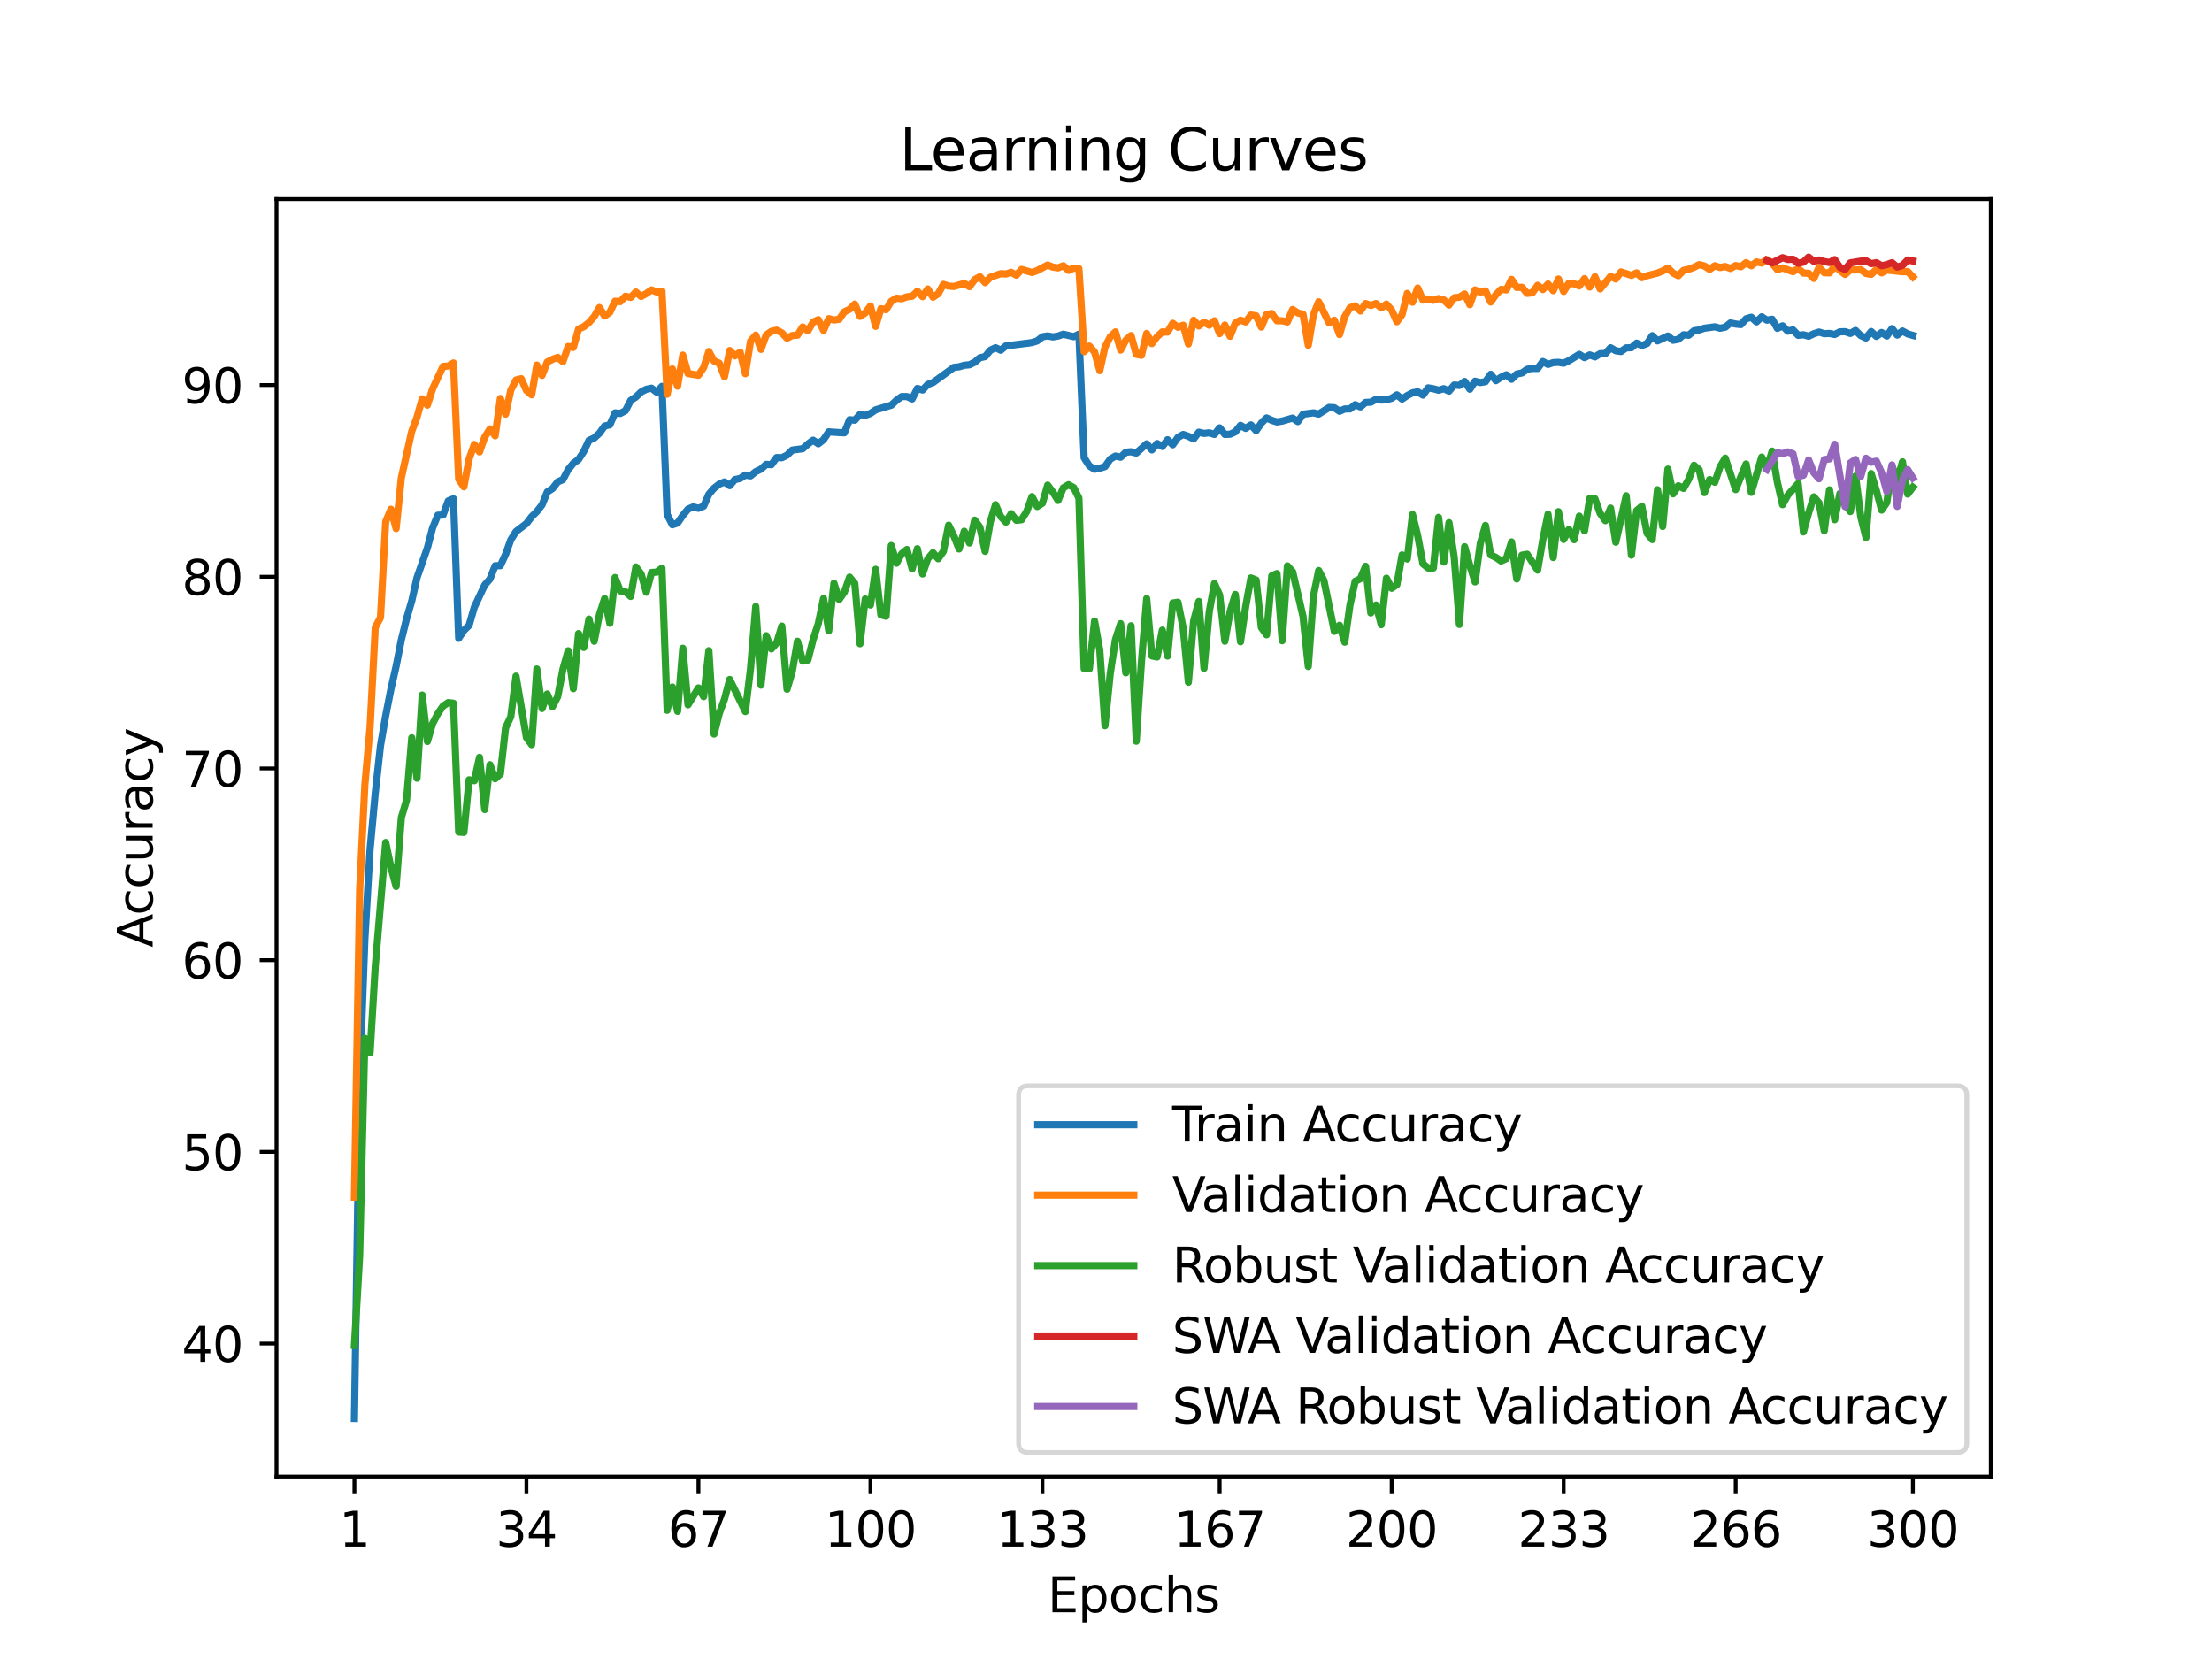 <?xml version="1.0" encoding="utf-8" standalone="no"?>
<!DOCTYPE svg PUBLIC "-//W3C//DTD SVG 1.1//EN"
  "http://www.w3.org/Graphics/SVG/1.1/DTD/svg11.dtd">
<svg xmlns:xlink="http://www.w3.org/1999/xlink" width="460.8pt" height="345.6pt" viewBox="0 0 460.8 345.6" xmlns="http://www.w3.org/2000/svg" version="1.1">
 <defs>
  <style type="text/css">*{stroke-linejoin: round; stroke-linecap: butt}</style>
 </defs>
 <g id="figure_1">
  <g id="patch_1">
   <path d="M 0 345.6 
L 460.8 345.6 
L 460.8 0 
L 0 0 
z
" style="fill: #ffffff"/>
  </g>
  <g id="axes_1">
   <g id="patch_2">
    <path d="M 57.6 307.584 
L 414.72 307.584 
L 414.72 41.472 
L 57.6 41.472 
z
" style="fill: #ffffff"/>
   </g>
   <g id="matplotlib.axis_1">
    <g id="xtick_1">
     <g id="line2d_1">
      <defs>
       <path id="m509f398b5d" d="M 0 0 
L 0 3.5 
" style="stroke: #000000; stroke-width: 0.8"/>
      </defs>
      <g>
       <use xlink:href="#m509f398b5d" x="73.833" y="307.584" style="stroke: #000000; stroke-width: 0.8"/>
      </g>
     </g>
     <g id="text_1">
      <!-- 1 -->
      <g transform="translate(70.651 322.182) scale(0.1 -0.1)">
       <defs>
        <path id="DejaVuSans-31" d="M 794 531 
L 1825 531 
L 1825 4091 
L 703 3866 
L 703 4441 
L 1819 4666 
L 2450 4666 
L 2450 531 
L 3481 531 
L 3481 0 
L 794 0 
L 794 531 
z
" transform="scale(0.016)"/>
       </defs>
       <use xlink:href="#DejaVuSans-31"/>
      </g>
     </g>
    </g>
    <g id="xtick_2">
     <g id="line2d_2">
      <g>
       <use xlink:href="#m509f398b5d" x="109.664" y="307.584" style="stroke: #000000; stroke-width: 0.8"/>
      </g>
     </g>
     <g id="text_2">
      <!-- 34 -->
      <g transform="translate(103.302 322.182) scale(0.1 -0.1)">
       <defs>
        <path id="DejaVuSans-33" d="M 2597 2516 
Q 3050 2419 3304 2112 
Q 3559 1806 3559 1356 
Q 3559 666 3084 287 
Q 2609 -91 1734 -91 
Q 1441 -91 1130 -33 
Q 819 25 488 141 
L 488 750 
Q 750 597 1062 519 
Q 1375 441 1716 441 
Q 2309 441 2620 675 
Q 2931 909 2931 1356 
Q 2931 1769 2642 2001 
Q 2353 2234 1838 2234 
L 1294 2234 
L 1294 2753 
L 1863 2753 
Q 2328 2753 2575 2939 
Q 2822 3125 2822 3475 
Q 2822 3834 2567 4026 
Q 2313 4219 1838 4219 
Q 1578 4219 1281 4162 
Q 984 4106 628 3988 
L 628 4550 
Q 988 4650 1302 4700 
Q 1616 4750 1894 4750 
Q 2613 4750 3031 4423 
Q 3450 4097 3450 3541 
Q 3450 3153 3228 2886 
Q 3006 2619 2597 2516 
z
" transform="scale(0.016)"/>
        <path id="DejaVuSans-34" d="M 2419 4116 
L 825 1625 
L 2419 1625 
L 2419 4116 
z
M 2253 4666 
L 3047 4666 
L 3047 1625 
L 3713 1625 
L 3713 1100 
L 3047 1100 
L 3047 0 
L 2419 0 
L 2419 1100 
L 313 1100 
L 313 1709 
L 2253 4666 
z
" transform="scale(0.016)"/>
       </defs>
       <use xlink:href="#DejaVuSans-33"/>
       <use xlink:href="#DejaVuSans-34" x="63.623"/>
      </g>
     </g>
    </g>
    <g id="xtick_3">
     <g id="line2d_3">
      <g>
       <use xlink:href="#m509f398b5d" x="145.496" y="307.584" style="stroke: #000000; stroke-width: 0.8"/>
      </g>
     </g>
     <g id="text_3">
      <!-- 67 -->
      <g transform="translate(139.133 322.182) scale(0.1 -0.1)">
       <defs>
        <path id="DejaVuSans-36" d="M 2113 2584 
Q 1688 2584 1439 2293 
Q 1191 2003 1191 1497 
Q 1191 994 1439 701 
Q 1688 409 2113 409 
Q 2538 409 2786 701 
Q 3034 994 3034 1497 
Q 3034 2003 2786 2293 
Q 2538 2584 2113 2584 
z
M 3366 4563 
L 3366 3988 
Q 3128 4100 2886 4159 
Q 2644 4219 2406 4219 
Q 1781 4219 1451 3797 
Q 1122 3375 1075 2522 
Q 1259 2794 1537 2939 
Q 1816 3084 2150 3084 
Q 2853 3084 3261 2657 
Q 3669 2231 3669 1497 
Q 3669 778 3244 343 
Q 2819 -91 2113 -91 
Q 1303 -91 875 529 
Q 447 1150 447 2328 
Q 447 3434 972 4092 
Q 1497 4750 2381 4750 
Q 2619 4750 2861 4703 
Q 3103 4656 3366 4563 
z
" transform="scale(0.016)"/>
        <path id="DejaVuSans-37" d="M 525 4666 
L 3525 4666 
L 3525 4397 
L 1831 0 
L 1172 0 
L 2766 4134 
L 525 4134 
L 525 4666 
z
" transform="scale(0.016)"/>
       </defs>
       <use xlink:href="#DejaVuSans-36"/>
       <use xlink:href="#DejaVuSans-37" x="63.623"/>
      </g>
     </g>
    </g>
    <g id="xtick_4">
     <g id="line2d_4">
      <g>
       <use xlink:href="#m509f398b5d" x="181.327" y="307.584" style="stroke: #000000; stroke-width: 0.8"/>
      </g>
     </g>
     <g id="text_4">
      <!-- 100 -->
      <g transform="translate(171.783 322.182) scale(0.1 -0.1)">
       <defs>
        <path id="DejaVuSans-30" d="M 2034 4250 
Q 1547 4250 1301 3770 
Q 1056 3291 1056 2328 
Q 1056 1369 1301 889 
Q 1547 409 2034 409 
Q 2525 409 2770 889 
Q 3016 1369 3016 2328 
Q 3016 3291 2770 3770 
Q 2525 4250 2034 4250 
z
M 2034 4750 
Q 2819 4750 3233 4129 
Q 3647 3509 3647 2328 
Q 3647 1150 3233 529 
Q 2819 -91 2034 -91 
Q 1250 -91 836 529 
Q 422 1150 422 2328 
Q 422 3509 836 4129 
Q 1250 4750 2034 4750 
z
" transform="scale(0.016)"/>
       </defs>
       <use xlink:href="#DejaVuSans-31"/>
       <use xlink:href="#DejaVuSans-30" x="63.623"/>
       <use xlink:href="#DejaVuSans-30" x="127.246"/>
      </g>
     </g>
    </g>
    <g id="xtick_5">
     <g id="line2d_5">
      <g>
       <use xlink:href="#m509f398b5d" x="217.158" y="307.584" style="stroke: #000000; stroke-width: 0.8"/>
      </g>
     </g>
     <g id="text_5">
      <!-- 133 -->
      <g transform="translate(207.615 322.182) scale(0.1 -0.1)">
       <use xlink:href="#DejaVuSans-31"/>
       <use xlink:href="#DejaVuSans-33" x="63.623"/>
       <use xlink:href="#DejaVuSans-33" x="127.246"/>
      </g>
     </g>
    </g>
    <g id="xtick_6">
     <g id="line2d_6">
      <g>
       <use xlink:href="#m509f398b5d" x="254.076" y="307.584" style="stroke: #000000; stroke-width: 0.8"/>
      </g>
     </g>
     <g id="text_6">
      <!-- 167 -->
      <g transform="translate(244.532 322.182) scale(0.1 -0.1)">
       <use xlink:href="#DejaVuSans-31"/>
       <use xlink:href="#DejaVuSans-36" x="63.623"/>
       <use xlink:href="#DejaVuSans-37" x="127.246"/>
      </g>
     </g>
    </g>
    <g id="xtick_7">
     <g id="line2d_7">
      <g>
       <use xlink:href="#m509f398b5d" x="289.907" y="307.584" style="stroke: #000000; stroke-width: 0.8"/>
      </g>
     </g>
     <g id="text_7">
      <!-- 200 -->
      <g transform="translate(280.363 322.182) scale(0.1 -0.1)">
       <defs>
        <path id="DejaVuSans-32" d="M 1228 531 
L 3431 531 
L 3431 0 
L 469 0 
L 469 531 
Q 828 903 1448 1529 
Q 2069 2156 2228 2338 
Q 2531 2678 2651 2914 
Q 2772 3150 2772 3378 
Q 2772 3750 2511 3984 
Q 2250 4219 1831 4219 
Q 1534 4219 1204 4116 
Q 875 4013 500 3803 
L 500 4441 
Q 881 4594 1212 4672 
Q 1544 4750 1819 4750 
Q 2544 4750 2975 4387 
Q 3406 4025 3406 3419 
Q 3406 3131 3298 2873 
Q 3191 2616 2906 2266 
Q 2828 2175 2409 1742 
Q 1991 1309 1228 531 
z
" transform="scale(0.016)"/>
       </defs>
       <use xlink:href="#DejaVuSans-32"/>
       <use xlink:href="#DejaVuSans-30" x="63.623"/>
       <use xlink:href="#DejaVuSans-30" x="127.246"/>
      </g>
     </g>
    </g>
    <g id="xtick_8">
     <g id="line2d_8">
      <g>
       <use xlink:href="#m509f398b5d" x="325.739" y="307.584" style="stroke: #000000; stroke-width: 0.8"/>
      </g>
     </g>
     <g id="text_8">
      <!-- 233 -->
      <g transform="translate(316.195 322.182) scale(0.1 -0.1)">
       <use xlink:href="#DejaVuSans-32"/>
       <use xlink:href="#DejaVuSans-33" x="63.623"/>
       <use xlink:href="#DejaVuSans-33" x="127.246"/>
      </g>
     </g>
    </g>
    <g id="xtick_9">
     <g id="line2d_9">
      <g>
       <use xlink:href="#m509f398b5d" x="361.57" y="307.584" style="stroke: #000000; stroke-width: 0.8"/>
      </g>
     </g>
     <g id="text_9">
      <!-- 266 -->
      <g transform="translate(352.026 322.182) scale(0.1 -0.1)">
       <use xlink:href="#DejaVuSans-32"/>
       <use xlink:href="#DejaVuSans-36" x="63.623"/>
       <use xlink:href="#DejaVuSans-36" x="127.246"/>
      </g>
     </g>
    </g>
    <g id="xtick_10">
     <g id="line2d_10">
      <g>
       <use xlink:href="#m509f398b5d" x="398.487" y="307.584" style="stroke: #000000; stroke-width: 0.8"/>
      </g>
     </g>
     <g id="text_10">
      <!-- 300 -->
      <g transform="translate(388.944 322.182) scale(0.1 -0.1)">
       <use xlink:href="#DejaVuSans-33"/>
       <use xlink:href="#DejaVuSans-30" x="63.623"/>
       <use xlink:href="#DejaVuSans-30" x="127.246"/>
      </g>
     </g>
    </g>
    <g id="text_11">
     <!-- Epochs -->
     <g transform="translate(218.244 335.861) scale(0.1 -0.1)">
      <defs>
       <path id="DejaVuSans-45" d="M 628 4666 
L 3578 4666 
L 3578 4134 
L 1259 4134 
L 1259 2753 
L 3481 2753 
L 3481 2222 
L 1259 2222 
L 1259 531 
L 3634 531 
L 3634 0 
L 628 0 
L 628 4666 
z
" transform="scale(0.016)"/>
       <path id="DejaVuSans-70" d="M 1159 525 
L 1159 -1331 
L 581 -1331 
L 581 3500 
L 1159 3500 
L 1159 2969 
Q 1341 3281 1617 3432 
Q 1894 3584 2278 3584 
Q 2916 3584 3314 3078 
Q 3713 2572 3713 1747 
Q 3713 922 3314 415 
Q 2916 -91 2278 -91 
Q 1894 -91 1617 61 
Q 1341 213 1159 525 
z
M 3116 1747 
Q 3116 2381 2855 2742 
Q 2594 3103 2138 3103 
Q 1681 3103 1420 2742 
Q 1159 2381 1159 1747 
Q 1159 1113 1420 752 
Q 1681 391 2138 391 
Q 2594 391 2855 752 
Q 3116 1113 3116 1747 
z
" transform="scale(0.016)"/>
       <path id="DejaVuSans-6f" d="M 1959 3097 
Q 1497 3097 1228 2736 
Q 959 2375 959 1747 
Q 959 1119 1226 758 
Q 1494 397 1959 397 
Q 2419 397 2687 759 
Q 2956 1122 2956 1747 
Q 2956 2369 2687 2733 
Q 2419 3097 1959 3097 
z
M 1959 3584 
Q 2709 3584 3137 3096 
Q 3566 2609 3566 1747 
Q 3566 888 3137 398 
Q 2709 -91 1959 -91 
Q 1206 -91 779 398 
Q 353 888 353 1747 
Q 353 2609 779 3096 
Q 1206 3584 1959 3584 
z
" transform="scale(0.016)"/>
       <path id="DejaVuSans-63" d="M 3122 3366 
L 3122 2828 
Q 2878 2963 2633 3030 
Q 2388 3097 2138 3097 
Q 1578 3097 1268 2742 
Q 959 2388 959 1747 
Q 959 1106 1268 751 
Q 1578 397 2138 397 
Q 2388 397 2633 464 
Q 2878 531 3122 666 
L 3122 134 
Q 2881 22 2623 -34 
Q 2366 -91 2075 -91 
Q 1284 -91 818 406 
Q 353 903 353 1747 
Q 353 2603 823 3093 
Q 1294 3584 2113 3584 
Q 2378 3584 2631 3529 
Q 2884 3475 3122 3366 
z
" transform="scale(0.016)"/>
       <path id="DejaVuSans-68" d="M 3513 2113 
L 3513 0 
L 2938 0 
L 2938 2094 
Q 2938 2591 2744 2837 
Q 2550 3084 2163 3084 
Q 1697 3084 1428 2787 
Q 1159 2491 1159 1978 
L 1159 0 
L 581 0 
L 581 4863 
L 1159 4863 
L 1159 2956 
Q 1366 3272 1645 3428 
Q 1925 3584 2291 3584 
Q 2894 3584 3203 3211 
Q 3513 2838 3513 2113 
z
" transform="scale(0.016)"/>
       <path id="DejaVuSans-73" d="M 2834 3397 
L 2834 2853 
Q 2591 2978 2328 3040 
Q 2066 3103 1784 3103 
Q 1356 3103 1142 2972 
Q 928 2841 928 2578 
Q 928 2378 1081 2264 
Q 1234 2150 1697 2047 
L 1894 2003 
Q 2506 1872 2764 1633 
Q 3022 1394 3022 966 
Q 3022 478 2636 193 
Q 2250 -91 1575 -91 
Q 1294 -91 989 -36 
Q 684 19 347 128 
L 347 722 
Q 666 556 975 473 
Q 1284 391 1588 391 
Q 1994 391 2212 530 
Q 2431 669 2431 922 
Q 2431 1156 2273 1281 
Q 2116 1406 1581 1522 
L 1381 1569 
Q 847 1681 609 1914 
Q 372 2147 372 2553 
Q 372 3047 722 3315 
Q 1072 3584 1716 3584 
Q 2034 3584 2315 3537 
Q 2597 3491 2834 3397 
z
" transform="scale(0.016)"/>
      </defs>
      <use xlink:href="#DejaVuSans-45"/>
      <use xlink:href="#DejaVuSans-70" x="63.184"/>
      <use xlink:href="#DejaVuSans-6f" x="126.66"/>
      <use xlink:href="#DejaVuSans-63" x="187.842"/>
      <use xlink:href="#DejaVuSans-68" x="242.822"/>
      <use xlink:href="#DejaVuSans-73" x="306.201"/>
     </g>
    </g>
   </g>
   <g id="matplotlib.axis_2">
    <g id="ytick_1">
     <g id="line2d_11">
      <defs>
       <path id="m0b541e086c" d="M 0 0 
L -3.5 0 
" style="stroke: #000000; stroke-width: 0.8"/>
      </defs>
      <g>
       <use xlink:href="#m0b541e086c" x="57.6" y="279.889" style="stroke: #000000; stroke-width: 0.8"/>
      </g>
     </g>
     <g id="text_12">
      <!-- 40 -->
      <g transform="translate(37.875 283.689) scale(0.1 -0.1)">
       <use xlink:href="#DejaVuSans-34"/>
       <use xlink:href="#DejaVuSans-30" x="63.623"/>
      </g>
     </g>
    </g>
    <g id="ytick_2">
     <g id="line2d_12">
      <g>
       <use xlink:href="#m0b541e086c" x="57.6" y="239.953" style="stroke: #000000; stroke-width: 0.8"/>
      </g>
     </g>
     <g id="text_13">
      <!-- 50 -->
      <g transform="translate(37.875 243.752) scale(0.1 -0.1)">
       <defs>
        <path id="DejaVuSans-35" d="M 691 4666 
L 3169 4666 
L 3169 4134 
L 1269 4134 
L 1269 2991 
Q 1406 3038 1543 3061 
Q 1681 3084 1819 3084 
Q 2600 3084 3056 2656 
Q 3513 2228 3513 1497 
Q 3513 744 3044 326 
Q 2575 -91 1722 -91 
Q 1428 -91 1123 -41 
Q 819 9 494 109 
L 494 744 
Q 775 591 1075 516 
Q 1375 441 1709 441 
Q 2250 441 2565 725 
Q 2881 1009 2881 1497 
Q 2881 1984 2565 2268 
Q 2250 2553 1709 2553 
Q 1456 2553 1204 2497 
Q 953 2441 691 2322 
L 691 4666 
z
" transform="scale(0.016)"/>
       </defs>
       <use xlink:href="#DejaVuSans-35"/>
       <use xlink:href="#DejaVuSans-30" x="63.623"/>
      </g>
     </g>
    </g>
    <g id="ytick_3">
     <g id="line2d_13">
      <g>
       <use xlink:href="#m0b541e086c" x="57.6" y="200.016" style="stroke: #000000; stroke-width: 0.8"/>
      </g>
     </g>
     <g id="text_14">
      <!-- 60 -->
      <g transform="translate(37.875 203.815) scale(0.1 -0.1)">
       <use xlink:href="#DejaVuSans-36"/>
       <use xlink:href="#DejaVuSans-30" x="63.623"/>
      </g>
     </g>
    </g>
    <g id="ytick_4">
     <g id="line2d_14">
      <g>
       <use xlink:href="#m0b541e086c" x="57.6" y="160.079" style="stroke: #000000; stroke-width: 0.8"/>
      </g>
     </g>
     <g id="text_15">
      <!-- 70 -->
      <g transform="translate(37.875 163.878) scale(0.1 -0.1)">
       <use xlink:href="#DejaVuSans-37"/>
       <use xlink:href="#DejaVuSans-30" x="63.623"/>
      </g>
     </g>
    </g>
    <g id="ytick_5">
     <g id="line2d_15">
      <g>
       <use xlink:href="#m0b541e086c" x="57.6" y="120.143" style="stroke: #000000; stroke-width: 0.8"/>
      </g>
     </g>
     <g id="text_16">
      <!-- 80 -->
      <g transform="translate(37.875 123.942) scale(0.1 -0.1)">
       <defs>
        <path id="DejaVuSans-38" d="M 2034 2216 
Q 1584 2216 1326 1975 
Q 1069 1734 1069 1313 
Q 1069 891 1326 650 
Q 1584 409 2034 409 
Q 2484 409 2743 651 
Q 3003 894 3003 1313 
Q 3003 1734 2745 1975 
Q 2488 2216 2034 2216 
z
M 1403 2484 
Q 997 2584 770 2862 
Q 544 3141 544 3541 
Q 544 4100 942 4425 
Q 1341 4750 2034 4750 
Q 2731 4750 3128 4425 
Q 3525 4100 3525 3541 
Q 3525 3141 3298 2862 
Q 3072 2584 2669 2484 
Q 3125 2378 3379 2068 
Q 3634 1759 3634 1313 
Q 3634 634 3220 271 
Q 2806 -91 2034 -91 
Q 1263 -91 848 271 
Q 434 634 434 1313 
Q 434 1759 690 2068 
Q 947 2378 1403 2484 
z
M 1172 3481 
Q 1172 3119 1398 2916 
Q 1625 2713 2034 2713 
Q 2441 2713 2670 2916 
Q 2900 3119 2900 3481 
Q 2900 3844 2670 4047 
Q 2441 4250 2034 4250 
Q 1625 4250 1398 4047 
Q 1172 3844 1172 3481 
z
" transform="scale(0.016)"/>
       </defs>
       <use xlink:href="#DejaVuSans-38"/>
       <use xlink:href="#DejaVuSans-30" x="63.623"/>
      </g>
     </g>
    </g>
    <g id="ytick_6">
     <g id="line2d_16">
      <g>
       <use xlink:href="#m0b541e086c" x="57.6" y="80.206" style="stroke: #000000; stroke-width: 0.8"/>
      </g>
     </g>
     <g id="text_17">
      <!-- 90 -->
      <g transform="translate(37.875 84.005) scale(0.1 -0.1)">
       <defs>
        <path id="DejaVuSans-39" d="M 703 97 
L 703 672 
Q 941 559 1184 500 
Q 1428 441 1663 441 
Q 2288 441 2617 861 
Q 2947 1281 2994 2138 
Q 2813 1869 2534 1725 
Q 2256 1581 1919 1581 
Q 1219 1581 811 2004 
Q 403 2428 403 3163 
Q 403 3881 828 4315 
Q 1253 4750 1959 4750 
Q 2769 4750 3195 4129 
Q 3622 3509 3622 2328 
Q 3622 1225 3098 567 
Q 2575 -91 1691 -91 
Q 1453 -91 1209 -44 
Q 966 3 703 97 
z
M 1959 2075 
Q 2384 2075 2632 2365 
Q 2881 2656 2881 3163 
Q 2881 3666 2632 3958 
Q 2384 4250 1959 4250 
Q 1534 4250 1286 3958 
Q 1038 3666 1038 3163 
Q 1038 2656 1286 2365 
Q 1534 2075 1959 2075 
z
" transform="scale(0.016)"/>
       </defs>
       <use xlink:href="#DejaVuSans-39"/>
       <use xlink:href="#DejaVuSans-30" x="63.623"/>
      </g>
     </g>
    </g>
    <g id="text_18">
     <!-- Accuracy -->
     <g transform="translate(31.795 197.356) rotate(-90) scale(0.1 -0.1)">
      <defs>
       <path id="DejaVuSans-41" d="M 2188 4044 
L 1331 1722 
L 3047 1722 
L 2188 4044 
z
M 1831 4666 
L 2547 4666 
L 4325 0 
L 3669 0 
L 3244 1197 
L 1141 1197 
L 716 0 
L 50 0 
L 1831 4666 
z
" transform="scale(0.016)"/>
       <path id="DejaVuSans-75" d="M 544 1381 
L 544 3500 
L 1119 3500 
L 1119 1403 
Q 1119 906 1312 657 
Q 1506 409 1894 409 
Q 2359 409 2629 706 
Q 2900 1003 2900 1516 
L 2900 3500 
L 3475 3500 
L 3475 0 
L 2900 0 
L 2900 538 
Q 2691 219 2414 64 
Q 2138 -91 1772 -91 
Q 1169 -91 856 284 
Q 544 659 544 1381 
z
M 1991 3584 
L 1991 3584 
z
" transform="scale(0.016)"/>
       <path id="DejaVuSans-72" d="M 2631 2963 
Q 2534 3019 2420 3045 
Q 2306 3072 2169 3072 
Q 1681 3072 1420 2755 
Q 1159 2438 1159 1844 
L 1159 0 
L 581 0 
L 581 3500 
L 1159 3500 
L 1159 2956 
Q 1341 3275 1631 3429 
Q 1922 3584 2338 3584 
Q 2397 3584 2469 3576 
Q 2541 3569 2628 3553 
L 2631 2963 
z
" transform="scale(0.016)"/>
       <path id="DejaVuSans-61" d="M 2194 1759 
Q 1497 1759 1228 1600 
Q 959 1441 959 1056 
Q 959 750 1161 570 
Q 1363 391 1709 391 
Q 2188 391 2477 730 
Q 2766 1069 2766 1631 
L 2766 1759 
L 2194 1759 
z
M 3341 1997 
L 3341 0 
L 2766 0 
L 2766 531 
Q 2569 213 2275 61 
Q 1981 -91 1556 -91 
Q 1019 -91 701 211 
Q 384 513 384 1019 
Q 384 1609 779 1909 
Q 1175 2209 1959 2209 
L 2766 2209 
L 2766 2266 
Q 2766 2663 2505 2880 
Q 2244 3097 1772 3097 
Q 1472 3097 1187 3025 
Q 903 2953 641 2809 
L 641 3341 
Q 956 3463 1253 3523 
Q 1550 3584 1831 3584 
Q 2591 3584 2966 3190 
Q 3341 2797 3341 1997 
z
" transform="scale(0.016)"/>
       <path id="DejaVuSans-79" d="M 2059 -325 
Q 1816 -950 1584 -1140 
Q 1353 -1331 966 -1331 
L 506 -1331 
L 506 -850 
L 844 -850 
Q 1081 -850 1212 -737 
Q 1344 -625 1503 -206 
L 1606 56 
L 191 3500 
L 800 3500 
L 1894 763 
L 2988 3500 
L 3597 3500 
L 2059 -325 
z
" transform="scale(0.016)"/>
      </defs>
      <use xlink:href="#DejaVuSans-41"/>
      <use xlink:href="#DejaVuSans-63" x="66.658"/>
      <use xlink:href="#DejaVuSans-63" x="121.639"/>
      <use xlink:href="#DejaVuSans-75" x="176.619"/>
      <use xlink:href="#DejaVuSans-72" x="239.998"/>
      <use xlink:href="#DejaVuSans-61" x="281.111"/>
      <use xlink:href="#DejaVuSans-63" x="342.391"/>
      <use xlink:href="#DejaVuSans-79" x="397.371"/>
     </g>
    </g>
   </g>
   <g id="line2d_17">
    <path d="M 73.833 295.488 
L 74.919 225.443 
L 76.004 195.63 
L 77.09 176.95 
L 78.176 165.153 
L 79.262 155.333 
L 80.348 149.091 
L 81.433 143.568 
L 82.519 138.782 
L 83.605 133.3 
L 84.691 128.89 
L 85.777 125.169 
L 86.862 120.343 
L 89.034 114.124 
L 90.12 109.97 
L 91.206 107.329 
L 92.291 107.289 
L 93.377 104.36 
L 94.463 103.912 
L 95.549 132.972 
L 96.635 131.323 
L 97.72 130.267 
L 98.806 126.497 
L 100.978 121.863 
L 102.064 120.623 
L 103.149 117.854 
L 104.235 117.838 
L 105.321 115.493 
L 106.407 112.459 
L 107.493 110.723 
L 109.664 109.074 
L 110.75 107.641 
L 111.836 106.569 
L 112.922 105.176 
L 114.007 102.479 
L 115.093 101.783 
L 116.179 100.382 
L 117.265 99.91 
L 118.351 97.837 
L 119.436 96.517 
L 120.522 95.716 
L 121.608 94.036 
L 122.694 91.739 
L 123.78 91.25 
L 124.865 90.25 
L 125.951 88.745 
L 127.037 88.497 
L 128.123 86.008 
L 129.209 86.128 
L 130.294 85.552 
L 131.38 83.423 
L 132.466 82.703 
L 133.552 81.654 
L 134.638 81.094 
L 135.723 80.862 
L 136.809 81.694 
L 137.895 80.486 
L 138.981 107.177 
L 140.067 109.322 
L 141.152 108.954 
L 142.238 107.385 
L 143.324 106.065 
L 144.41 105.592 
L 145.496 105.889 
L 146.581 105.44 
L 147.667 102.959 
L 148.753 101.695 
L 149.839 100.846 
L 150.925 100.398 
L 152.01 101.167 
L 153.096 99.902 
L 154.182 99.678 
L 155.268 98.966 
L 156.354 99.134 
L 157.439 98.245 
L 158.525 97.733 
L 159.611 96.741 
L 160.697 96.805 
L 161.783 95.316 
L 162.868 95.356 
L 163.954 94.82 
L 165.04 93.763 
L 167.212 93.475 
L 168.297 92.507 
L 169.383 91.699 
L 170.469 92.451 
L 171.555 91.595 
L 172.641 89.962 
L 174.812 90.114 
L 175.898 90.162 
L 176.984 87.433 
L 178.07 87.529 
L 179.155 86.328 
L 180.241 86.52 
L 181.327 86.128 
L 182.413 85.376 
L 185.67 84.408 
L 186.756 83.391 
L 187.842 82.607 
L 188.928 82.607 
L 190.013 83.111 
L 191.099 80.918 
L 192.185 81.238 
L 193.271 80.078 
L 194.357 79.694 
L 198.7 76.532 
L 199.786 76.412 
L 200.871 76.092 
L 201.957 75.988 
L 203.043 75.46 
L 204.129 74.531 
L 205.215 74.283 
L 206.3 72.971 
L 207.386 72.435 
L 208.472 72.955 
L 209.558 72.058 
L 213.901 71.514 
L 214.987 71.362 
L 216.073 71.018 
L 217.158 70.162 
L 218.244 69.978 
L 219.33 70.186 
L 220.416 70.01 
L 221.502 69.625 
L 223.673 70.138 
L 224.759 69.617 
L 225.845 95.364 
L 226.931 97.053 
L 228.016 97.757 
L 229.102 97.541 
L 230.188 97.205 
L 231.274 95.652 
L 232.36 95.004 
L 233.445 95.244 
L 234.531 94.204 
L 235.617 94.108 
L 236.703 94.38 
L 238.875 92.459 
L 239.96 93.723 
L 241.046 92.395 
L 242.132 93.011 
L 243.218 91.603 
L 244.304 92.651 
L 245.389 91.114 
L 246.475 90.506 
L 247.561 90.882 
L 248.647 91.435 
L 249.733 90.034 
L 250.818 90.29 
L 251.904 90.162 
L 252.99 90.498 
L 254.076 89.13 
L 255.162 90.498 
L 256.247 90.458 
L 257.333 89.962 
L 258.419 88.609 
L 259.505 89.234 
L 260.591 88.513 
L 261.676 89.714 
L 262.762 88.129 
L 263.848 87.065 
L 264.934 87.561 
L 266.02 87.897 
L 267.105 87.721 
L 269.277 87.097 
L 270.363 87.825 
L 271.449 86.288 
L 273.62 86 
L 274.706 86.264 
L 276.878 84.88 
L 277.963 84.936 
L 279.049 85.68 
L 280.135 85.192 
L 281.221 85.184 
L 282.307 84.304 
L 283.392 84.76 
L 284.478 83.831 
L 285.564 83.783 
L 286.65 83.191 
L 287.736 83.335 
L 288.821 83.279 
L 289.907 82.967 
L 290.993 82.255 
L 292.079 83.135 
L 293.165 82.399 
L 294.25 81.83 
L 295.336 81.614 
L 296.422 82.303 
L 297.508 80.798 
L 298.594 80.982 
L 299.679 81.286 
L 300.765 80.966 
L 301.851 81.486 
L 302.937 80.206 
L 304.023 80.294 
L 305.108 79.461 
L 306.194 81.078 
L 307.28 79.413 
L 308.366 79.694 
L 309.452 79.502 
L 310.537 77.973 
L 311.623 79.293 
L 312.709 78.581 
L 313.795 78.077 
L 314.881 79.005 
L 315.966 77.917 
L 317.052 77.693 
L 318.138 76.932 
L 319.224 76.74 
L 320.31 76.756 
L 321.395 75.316 
L 322.481 75.916 
L 323.567 75.54 
L 324.653 75.484 
L 325.739 75.66 
L 326.824 75.14 
L 328.996 73.819 
L 330.082 74.507 
L 331.168 73.939 
L 332.253 74.355 
L 333.339 73.683 
L 334.425 73.659 
L 335.511 72.443 
L 336.597 73.075 
L 337.682 73.227 
L 338.768 72.467 
L 339.854 72.435 
L 340.94 71.482 
L 342.026 71.978 
L 343.111 71.57 
L 344.197 69.929 
L 345.283 71.01 
L 347.455 70.002 
L 348.54 70.882 
L 349.626 70.682 
L 350.712 69.745 
L 351.798 69.833 
L 352.884 68.913 
L 353.969 68.729 
L 355.055 68.377 
L 357.227 68.081 
L 358.313 68.377 
L 359.398 68.161 
L 360.484 67.272 
L 361.57 67.504 
L 362.656 67.617 
L 363.742 66.408 
L 364.827 66.088 
L 365.913 67.056 
L 366.999 65.992 
L 368.085 66.696 
L 369.171 66.504 
L 370.256 68.409 
L 371.342 67.881 
L 372.428 68.985 
L 373.514 68.721 
L 374.6 69.857 
L 375.685 69.737 
L 376.771 70.042 
L 377.857 69.521 
L 378.943 69.177 
L 380.029 69.513 
L 381.114 69.465 
L 382.2 69.681 
L 383.286 69.129 
L 384.372 69.097 
L 385.458 69.465 
L 386.543 68.841 
L 387.629 69.913 
L 388.715 70.41 
L 389.801 69.065 
L 390.887 70.082 
L 391.972 69.265 
L 393.058 70.01 
L 394.144 68.441 
L 395.23 69.809 
L 396.316 68.953 
L 397.401 69.561 
L 398.487 69.873 
L 398.487 69.873 
" clip-path="url(#p327e52ed65)" style="fill: none; stroke: #1f77b4; stroke-width: 1.5; stroke-linecap: square"/>
   </g>
   <g id="line2d_18">
    <path d="M 73.833 249.378 
L 74.919 185.439 
L 76.004 163.514 
L 77.09 151.493 
L 78.176 130.686 
L 79.262 128.649 
L 80.348 108.681 
L 81.433 106.085 
L 82.519 110.118 
L 83.605 99.535 
L 85.777 89.831 
L 86.862 86.915 
L 87.948 83.081 
L 89.034 84.399 
L 90.12 81.005 
L 92.291 76.332 
L 93.377 76.252 
L 94.463 75.613 
L 95.549 99.815 
L 96.635 101.412 
L 97.72 95.621 
L 98.806 92.586 
L 99.892 94.144 
L 100.978 91.069 
L 102.064 89.351 
L 103.149 90.789 
L 104.235 83.001 
L 105.321 86.276 
L 106.407 81.284 
L 107.493 79.167 
L 108.578 78.888 
L 109.664 81.324 
L 110.75 82.243 
L 111.836 76.052 
L 112.922 78.209 
L 114.007 75.413 
L 115.093 74.854 
L 116.179 74.455 
L 117.265 75.334 
L 118.351 72.179 
L 119.436 72.378 
L 120.522 68.544 
L 121.608 68.065 
L 122.694 67.186 
L 123.78 65.948 
L 124.865 64.071 
L 125.951 65.829 
L 127.037 65.07 
L 128.123 62.753 
L 129.209 62.833 
L 130.294 61.715 
L 131.38 61.955 
L 132.466 60.836 
L 133.552 61.755 
L 134.638 61.156 
L 135.723 60.397 
L 136.809 60.836 
L 137.895 60.637 
L 138.981 82.123 
L 140.067 76.851 
L 141.152 80.445 
L 142.238 73.976 
L 143.324 77.81 
L 145.496 78.169 
L 146.581 76.572 
L 147.667 73.217 
L 148.753 75.214 
L 149.839 75.653 
L 150.925 78.489 
L 152.01 73.017 
L 153.096 74.135 
L 154.182 73.377 
L 155.268 77.85 
L 156.354 71.06 
L 157.439 69.822 
L 158.525 72.778 
L 159.611 69.782 
L 160.697 69.024 
L 161.783 68.784 
L 162.868 69.343 
L 163.954 70.461 
L 165.04 69.902 
L 166.126 69.822 
L 167.212 68.105 
L 168.297 68.944 
L 169.383 67.107 
L 170.469 66.587 
L 171.555 68.824 
L 172.641 66.388 
L 173.726 66.667 
L 174.812 66.508 
L 175.898 64.95 
L 176.984 64.431 
L 178.07 63.352 
L 179.155 65.908 
L 180.241 65.19 
L 181.327 63.752 
L 182.413 67.985 
L 183.499 64.311 
L 184.584 64.511 
L 185.67 62.753 
L 186.756 62.114 
L 187.842 62.234 
L 188.928 61.835 
L 190.013 61.715 
L 191.099 60.677 
L 192.185 61.795 
L 193.271 60.197 
L 194.357 61.915 
L 195.442 61.196 
L 196.528 59.239 
L 197.614 59.598 
L 198.7 59.678 
L 200.871 59.039 
L 201.957 59.718 
L 203.043 58.241 
L 204.129 57.642 
L 205.215 58.88 
L 206.3 57.761 
L 208.472 57.003 
L 209.558 57.082 
L 210.644 56.723 
L 211.729 57.322 
L 212.815 56.124 
L 214.987 56.763 
L 216.073 56.364 
L 218.244 55.205 
L 219.33 55.645 
L 220.416 55.804 
L 221.502 55.365 
L 222.587 56.324 
L 223.673 55.844 
L 224.759 55.964 
L 225.845 73.257 
L 226.931 72.099 
L 228.016 73.337 
L 229.102 77.211 
L 230.188 72.298 
L 231.274 70.182 
L 232.36 69.143 
L 233.445 72.937 
L 234.531 70.861 
L 235.617 69.902 
L 236.703 73.816 
L 237.789 74.016 
L 238.875 69.463 
L 239.96 71.579 
L 241.046 70.142 
L 242.132 69.143 
L 243.218 69.183 
L 244.304 67.346 
L 245.389 68.185 
L 246.475 67.746 
L 247.561 71.659 
L 248.647 66.707 
L 249.733 67.905 
L 250.818 67.107 
L 251.904 67.746 
L 252.99 66.827 
L 254.076 69.503 
L 255.162 67.706 
L 256.247 70.062 
L 257.333 67.306 
L 258.419 66.707 
L 259.505 67.067 
L 260.591 65.629 
L 261.676 65.789 
L 262.762 68.145 
L 263.848 65.509 
L 264.934 65.309 
L 266.02 66.827 
L 267.105 66.827 
L 268.191 67.067 
L 269.277 64.471 
L 270.363 65.19 
L 271.449 65.469 
L 272.534 71.939 
L 273.62 65.509 
L 274.706 62.873 
L 276.878 67.266 
L 277.963 66.707 
L 279.049 69.702 
L 280.135 65.948 
L 281.221 64.111 
L 282.307 63.712 
L 283.392 64.79 
L 284.478 63.233 
L 285.564 63.632 
L 286.65 63.233 
L 287.736 64.151 
L 288.821 63.352 
L 289.907 64.591 
L 290.993 67.027 
L 292.079 65.549 
L 293.165 61.116 
L 294.25 62.953 
L 295.336 59.998 
L 296.422 62.514 
L 297.508 62.314 
L 298.594 62.554 
L 299.679 62.194 
L 300.765 62.474 
L 301.851 63.552 
L 302.937 62.035 
L 304.023 61.915 
L 305.108 61.236 
L 306.194 63.472 
L 307.28 60.397 
L 308.366 60.876 
L 309.452 60.597 
L 310.537 62.913 
L 311.623 61.396 
L 312.709 60.277 
L 313.795 60.397 
L 314.881 58.201 
L 315.966 59.878 
L 317.052 59.838 
L 318.138 61.116 
L 319.224 60.996 
L 320.31 59.439 
L 321.395 60.317 
L 322.481 59.159 
L 323.567 60.557 
L 324.653 58.121 
L 325.739 60.717 
L 326.824 58.999 
L 327.91 59.119 
L 328.996 59.559 
L 330.082 58.041 
L 331.168 59.798 
L 332.253 57.642 
L 333.339 60.197 
L 335.511 57.562 
L 336.597 58.121 
L 337.682 56.643 
L 339.854 57.362 
L 340.94 56.843 
L 342.026 57.841 
L 343.111 57.442 
L 345.283 56.883 
L 346.369 56.443 
L 347.455 55.844 
L 348.54 56.883 
L 349.626 57.442 
L 350.712 56.324 
L 351.798 56.084 
L 352.884 55.685 
L 353.969 55.126 
L 355.055 55.405 
L 356.141 56.124 
L 357.227 55.365 
L 358.313 55.725 
L 359.398 55.525 
L 360.484 55.924 
L 361.57 55.325 
L 362.656 55.565 
L 363.742 54.726 
L 364.827 55.365 
L 365.913 54.566 
L 366.999 54.806 
L 368.085 54.087 
L 369.171 54.846 
L 370.256 56.164 
L 371.342 55.804 
L 373.514 56.603 
L 374.6 55.924 
L 375.685 56.883 
L 376.771 56.923 
L 377.857 58.001 
L 378.943 55.685 
L 380.029 56.803 
L 381.114 56.843 
L 382.2 55.485 
L 384.372 57.162 
L 385.458 56.204 
L 386.543 56.244 
L 387.629 56.164 
L 388.715 56.963 
L 389.801 57.162 
L 390.887 56.124 
L 391.972 56.843 
L 393.058 56.244 
L 396.316 56.603 
L 397.401 56.563 
L 398.487 57.681 
L 398.487 57.681 
" clip-path="url(#p327e52ed65)" style="fill: none; stroke: #ff7f0e; stroke-width: 1.5; stroke-linecap: square"/>
   </g>
   <g id="line2d_19">
    <path d="M 73.833 280.275 
L 74.919 261.629 
L 76.004 216.294 
L 77.09 219.323 
L 78.176 201.255 
L 80.348 175.503 
L 81.433 180.681 
L 82.519 184.675 
L 83.605 170.325 
L 84.691 166.662 
L 85.777 153.689 
L 86.862 162.117 
L 87.948 144.793 
L 89.034 154.461 
L 90.12 150.742 
L 91.206 148.677 
L 92.291 147.079 
L 93.377 146.363 
L 94.463 146.501 
L 95.549 173.327 
L 96.635 173.41 
L 97.72 162.448 
L 98.806 162.641 
L 99.892 157.766 
L 100.978 168.645 
L 102.064 159.308 
L 103.149 162.228 
L 104.235 161.236 
L 105.321 151.624 
L 106.407 149.31 
L 107.493 140.855 
L 109.664 153.634 
L 110.75 155.122 
L 111.836 139.367 
L 112.922 147.602 
L 114.007 144.573 
L 115.093 147.217 
L 116.179 145.124 
L 117.265 139.422 
L 118.351 135.566 
L 119.436 143.471 
L 120.522 131.986 
L 121.608 134.878 
L 122.694 128.956 
L 123.78 133.583 
L 124.865 128.047 
L 125.951 124.687 
L 127.037 129.838 
L 128.123 120.308 
L 129.209 123.09 
L 130.294 123.282 
L 131.38 124.246 
L 132.466 118.104 
L 133.552 119.564 
L 134.638 123.365 
L 135.723 119.261 
L 136.809 119.179 
L 137.895 118.352 
L 138.981 147.961 
L 140.067 143.113 
L 141.152 148.181 
L 142.238 135.043 
L 143.324 146.831 
L 145.496 143.306 
L 146.581 145.124 
L 147.667 135.539 
L 148.753 152.918 
L 149.839 148.622 
L 150.925 145.647 
L 152.01 141.543 
L 155.268 148.236 
L 156.354 139.23 
L 157.439 126.34 
L 158.525 142.727 
L 159.611 132.427 
L 160.697 135.181 
L 161.783 133.969 
L 162.868 130.416 
L 163.954 143.581 
L 165.04 139.891 
L 166.126 133.583 
L 167.212 137.715 
L 168.297 137.494 
L 169.383 133.253 
L 170.469 129.893 
L 171.555 124.687 
L 172.641 131.407 
L 173.726 121.492 
L 174.812 124.88 
L 175.898 123.337 
L 176.984 120.225 
L 178.07 121.547 
L 179.155 134.107 
L 180.241 124.77 
L 181.327 126.037 
L 182.413 118.6 
L 183.499 128.075 
L 184.584 128.378 
L 185.67 113.642 
L 186.756 117.333 
L 187.842 115.35 
L 188.928 114.469 
L 190.013 118.518 
L 191.099 114.304 
L 192.185 119.564 
L 193.271 116.397 
L 194.357 115.13 
L 195.442 116.397 
L 196.528 114.854 
L 197.614 109.401 
L 198.7 111.632 
L 199.786 114.359 
L 200.871 110.668 
L 201.957 113.119 
L 203.043 108.354 
L 204.129 109.814 
L 205.215 114.854 
L 206.3 108.685 
L 207.386 105.132 
L 208.472 107.611 
L 209.558 108.767 
L 210.644 107.005 
L 211.729 108.382 
L 212.815 108.272 
L 213.901 106.509 
L 214.987 103.452 
L 216.073 105.517 
L 217.158 104.829 
L 218.244 101.056 
L 219.33 102.515 
L 220.416 104.25 
L 221.502 101.634 
L 222.587 100.973 
L 223.673 101.579 
L 224.759 103.755 
L 225.845 139.285 
L 226.931 139.34 
L 228.016 129.369 
L 229.102 135.429 
L 230.188 151.183 
L 231.274 140.386 
L 232.36 133.253 
L 233.445 129.92 
L 234.531 140.166 
L 235.617 130.361 
L 236.703 154.405 
L 237.789 137.77 
L 238.875 124.687 
L 239.96 136.641 
L 241.046 136.861 
L 242.132 131.27 
L 243.218 136.668 
L 244.304 125.624 
L 245.389 125.458 
L 246.475 130.829 
L 247.561 142.122 
L 248.647 129.397 
L 249.733 125.293 
L 250.818 139.23 
L 251.904 127.441 
L 252.99 121.547 
L 254.076 123.971 
L 255.162 133.583 
L 256.247 127.441 
L 257.333 123.833 
L 258.419 133.693 
L 259.505 126.312 
L 260.591 120.39 
L 261.676 120.831 
L 262.762 130.719 
L 263.848 132.234 
L 264.934 119.95 
L 266.02 119.482 
L 267.105 133.473 
L 268.191 117.884 
L 269.277 119.096 
L 271.449 128.433 
L 272.534 138.844 
L 273.62 124.109 
L 274.706 118.848 
L 275.792 120.914 
L 277.963 131.518 
L 279.049 130.251 
L 280.135 133.776 
L 281.221 126.037 
L 282.307 121.079 
L 283.392 120.556 
L 284.478 117.967 
L 285.564 127.689 
L 286.65 126.037 
L 287.736 130.14 
L 288.821 120.446 
L 289.907 122.539 
L 290.993 121.795 
L 292.079 115.598 
L 293.165 116.452 
L 294.25 107.17 
L 295.336 111.632 
L 296.422 117.443 
L 297.508 118.325 
L 298.594 118.325 
L 299.679 107.776 
L 300.765 117.085 
L 301.851 108.878 
L 302.937 116.094 
L 304.023 130.085 
L 305.108 113.89 
L 306.194 117.829 
L 307.28 121.217 
L 308.366 113.229 
L 309.452 109.456 
L 310.537 115.598 
L 311.623 116.121 
L 312.709 116.865 
L 313.795 116.369 
L 314.881 112.899 
L 315.966 120.611 
L 317.052 115.653 
L 318.138 115.46 
L 320.31 118.765 
L 321.395 112.431 
L 322.481 107.115 
L 323.567 116.149 
L 324.653 106.592 
L 325.739 112.376 
L 326.824 110.31 
L 327.91 112.431 
L 328.996 107.528 
L 330.082 110.585 
L 331.168 103.837 
L 332.253 103.892 
L 333.339 106.95 
L 334.425 108.464 
L 335.511 105.848 
L 336.597 112.954 
L 338.768 103.286 
L 339.854 115.653 
L 340.94 106.371 
L 342.026 105.462 
L 343.111 111.081 
L 344.197 112.403 
L 345.283 102.02 
L 346.369 109.676 
L 347.455 97.723 
L 348.54 102.873 
L 349.626 101.193 
L 350.712 101.744 
L 351.798 99.816 
L 352.884 96.924 
L 353.969 97.861 
L 355.055 102.625 
L 356.141 99.899 
L 357.227 100.45 
L 358.313 97.255 
L 359.398 95.437 
L 361.57 101.992 
L 363.742 96.649 
L 364.827 102.57 
L 366.999 95.217 
L 368.085 97.53 
L 369.171 93.977 
L 370.256 100.45 
L 371.342 105.132 
L 372.428 103.149 
L 374.6 100.725 
L 375.685 110.806 
L 376.771 106.839 
L 377.857 103.507 
L 378.943 104.774 
L 380.029 110.558 
L 381.114 102.047 
L 382.2 108.272 
L 383.286 102.818 
L 384.372 104.994 
L 385.458 106.564 
L 386.543 99.183 
L 387.629 107.638 
L 388.715 111.99 
L 389.801 98.659 
L 390.887 102.24 
L 391.972 106.261 
L 393.058 104.691 
L 394.144 97.062 
L 395.23 100.036 
L 396.316 96.208 
L 397.401 102.928 
L 398.487 101.496 
L 398.487 101.496 
" clip-path="url(#p327e52ed65)" style="fill: none; stroke: #2ca02c; stroke-width: 1.5; stroke-linecap: square"/>
   </g>
   <g id="line2d_20">
    <path d="M 368.085 54.247 
L 369.171 54.766 
L 371.342 53.688 
L 372.428 54.047 
L 373.514 54.007 
L 374.6 54.846 
L 375.685 54.606 
L 376.771 53.568 
L 377.857 54.447 
L 378.943 54.167 
L 380.029 54.487 
L 381.114 54.686 
L 382.2 54.087 
L 383.286 55.685 
L 384.372 56.124 
L 385.458 54.766 
L 387.629 54.407 
L 388.715 54.327 
L 389.801 54.926 
L 390.887 54.726 
L 391.972 55.365 
L 393.058 55.126 
L 394.144 54.726 
L 395.23 55.645 
L 396.316 55.285 
L 397.401 54.167 
L 398.487 54.367 
L 398.487 54.367 
" clip-path="url(#p327e52ed65)" style="fill: none; stroke: #d62728; stroke-width: 1.5; stroke-linecap: square"/>
   </g>
   <g id="line2d_21">
    <path d="M 368.085 97.806 
L 370.256 94.335 
L 371.342 94.5 
L 372.428 94.142 
L 373.514 94.528 
L 374.6 99.265 
L 375.685 98.99 
L 376.771 95.822 
L 377.857 98.494 
L 378.943 99.733 
L 380.029 95.74 
L 381.114 95.602 
L 382.2 92.545 
L 384.372 105.545 
L 385.458 96.456 
L 386.543 95.712 
L 387.629 99.238 
L 388.715 95.464 
L 389.801 96.291 
L 390.887 96.07 
L 391.972 98.467 
L 393.058 102.405 
L 394.144 96.842 
L 395.23 105.49 
L 396.316 100.036 
L 397.401 97.833 
L 398.487 99.568 
L 398.487 99.568 
" clip-path="url(#p327e52ed65)" style="fill: none; stroke: #9467bd; stroke-width: 1.5; stroke-linecap: square"/>
   </g>
   <g id="patch_3">
    <path d="M 57.6 307.584 
L 57.6 41.472 
" style="fill: none; stroke: #000000; stroke-width: 0.8; stroke-linejoin: miter; stroke-linecap: square"/>
   </g>
   <g id="patch_4">
    <path d="M 414.72 307.584 
L 414.72 41.472 
" style="fill: none; stroke: #000000; stroke-width: 0.8; stroke-linejoin: miter; stroke-linecap: square"/>
   </g>
   <g id="patch_5">
    <path d="M 57.6 307.584 
L 414.72 307.584 
" style="fill: none; stroke: #000000; stroke-width: 0.8; stroke-linejoin: miter; stroke-linecap: square"/>
   </g>
   <g id="patch_6">
    <path d="M 57.6 41.472 
L 414.72 41.472 
" style="fill: none; stroke: #000000; stroke-width: 0.8; stroke-linejoin: miter; stroke-linecap: square"/>
   </g>
   <g id="text_19">
    <!-- Learning Curves -->
    <g transform="translate(187.376 35.472) scale(0.12 -0.12)">
     <defs>
      <path id="DejaVuSans-4c" d="M 628 4666 
L 1259 4666 
L 1259 531 
L 3531 531 
L 3531 0 
L 628 0 
L 628 4666 
z
" transform="scale(0.016)"/>
      <path id="DejaVuSans-65" d="M 3597 1894 
L 3597 1613 
L 953 1613 
Q 991 1019 1311 708 
Q 1631 397 2203 397 
Q 2534 397 2845 478 
Q 3156 559 3463 722 
L 3463 178 
Q 3153 47 2828 -22 
Q 2503 -91 2169 -91 
Q 1331 -91 842 396 
Q 353 884 353 1716 
Q 353 2575 817 3079 
Q 1281 3584 2069 3584 
Q 2775 3584 3186 3129 
Q 3597 2675 3597 1894 
z
M 3022 2063 
Q 3016 2534 2758 2815 
Q 2500 3097 2075 3097 
Q 1594 3097 1305 2825 
Q 1016 2553 972 2059 
L 3022 2063 
z
" transform="scale(0.016)"/>
      <path id="DejaVuSans-6e" d="M 3513 2113 
L 3513 0 
L 2938 0 
L 2938 2094 
Q 2938 2591 2744 2837 
Q 2550 3084 2163 3084 
Q 1697 3084 1428 2787 
Q 1159 2491 1159 1978 
L 1159 0 
L 581 0 
L 581 3500 
L 1159 3500 
L 1159 2956 
Q 1366 3272 1645 3428 
Q 1925 3584 2291 3584 
Q 2894 3584 3203 3211 
Q 3513 2838 3513 2113 
z
" transform="scale(0.016)"/>
      <path id="DejaVuSans-69" d="M 603 3500 
L 1178 3500 
L 1178 0 
L 603 0 
L 603 3500 
z
M 603 4863 
L 1178 4863 
L 1178 4134 
L 603 4134 
L 603 4863 
z
" transform="scale(0.016)"/>
      <path id="DejaVuSans-67" d="M 2906 1791 
Q 2906 2416 2648 2759 
Q 2391 3103 1925 3103 
Q 1463 3103 1205 2759 
Q 947 2416 947 1791 
Q 947 1169 1205 825 
Q 1463 481 1925 481 
Q 2391 481 2648 825 
Q 2906 1169 2906 1791 
z
M 3481 434 
Q 3481 -459 3084 -895 
Q 2688 -1331 1869 -1331 
Q 1566 -1331 1297 -1286 
Q 1028 -1241 775 -1147 
L 775 -588 
Q 1028 -725 1275 -790 
Q 1522 -856 1778 -856 
Q 2344 -856 2625 -561 
Q 2906 -266 2906 331 
L 2906 616 
Q 2728 306 2450 153 
Q 2172 0 1784 0 
Q 1141 0 747 490 
Q 353 981 353 1791 
Q 353 2603 747 3093 
Q 1141 3584 1784 3584 
Q 2172 3584 2450 3431 
Q 2728 3278 2906 2969 
L 2906 3500 
L 3481 3500 
L 3481 434 
z
" transform="scale(0.016)"/>
      <path id="DejaVuSans-20" transform="scale(0.016)"/>
      <path id="DejaVuSans-43" d="M 4122 4306 
L 4122 3641 
Q 3803 3938 3442 4084 
Q 3081 4231 2675 4231 
Q 1875 4231 1450 3742 
Q 1025 3253 1025 2328 
Q 1025 1406 1450 917 
Q 1875 428 2675 428 
Q 3081 428 3442 575 
Q 3803 722 4122 1019 
L 4122 359 
Q 3791 134 3420 21 
Q 3050 -91 2638 -91 
Q 1578 -91 968 557 
Q 359 1206 359 2328 
Q 359 3453 968 4101 
Q 1578 4750 2638 4750 
Q 3056 4750 3426 4639 
Q 3797 4528 4122 4306 
z
" transform="scale(0.016)"/>
      <path id="DejaVuSans-76" d="M 191 3500 
L 800 3500 
L 1894 563 
L 2988 3500 
L 3597 3500 
L 2284 0 
L 1503 0 
L 191 3500 
z
" transform="scale(0.016)"/>
     </defs>
     <use xlink:href="#DejaVuSans-4c"/>
     <use xlink:href="#DejaVuSans-65" x="53.963"/>
     <use xlink:href="#DejaVuSans-61" x="115.486"/>
     <use xlink:href="#DejaVuSans-72" x="176.766"/>
     <use xlink:href="#DejaVuSans-6e" x="216.129"/>
     <use xlink:href="#DejaVuSans-69" x="279.508"/>
     <use xlink:href="#DejaVuSans-6e" x="307.291"/>
     <use xlink:href="#DejaVuSans-67" x="370.67"/>
     <use xlink:href="#DejaVuSans-20" x="434.146"/>
     <use xlink:href="#DejaVuSans-43" x="465.934"/>
     <use xlink:href="#DejaVuSans-75" x="535.758"/>
     <use xlink:href="#DejaVuSans-72" x="599.137"/>
     <use xlink:href="#DejaVuSans-76" x="640.25"/>
     <use xlink:href="#DejaVuSans-65" x="699.43"/>
     <use xlink:href="#DejaVuSans-73" x="760.953"/>
    </g>
   </g>
   <g id="legend_1">
    <g id="patch_7">
     <path d="M 214.189 302.584 
L 407.72 302.584 
Q 409.72 302.584 409.72 300.584 
L 409.72 228.193 
Q 409.72 226.193 407.72 226.193 
L 214.189 226.193 
Q 212.189 226.193 212.189 228.193 
L 212.189 300.584 
Q 212.189 302.584 214.189 302.584 
z
" style="fill: #ffffff; opacity: 0.8; stroke: #cccccc; stroke-linejoin: miter"/>
    </g>
    <g id="line2d_22">
     <path d="M 216.189 234.292 
L 226.189 234.292 
L 236.189 234.292 
" style="fill: none; stroke: #1f77b4; stroke-width: 1.5; stroke-linecap: square"/>
    </g>
    <g id="text_20">
     <!-- Train Accuracy -->
     <g transform="translate(244.189 237.792) scale(0.1 -0.1)">
      <defs>
       <path id="DejaVuSans-54" d="M -19 4666 
L 3928 4666 
L 3928 4134 
L 2272 4134 
L 2272 0 
L 1638 0 
L 1638 4134 
L -19 4134 
L -19 4666 
z
" transform="scale(0.016)"/>
      </defs>
      <use xlink:href="#DejaVuSans-54"/>
      <use xlink:href="#DejaVuSans-72" x="46.334"/>
      <use xlink:href="#DejaVuSans-61" x="87.447"/>
      <use xlink:href="#DejaVuSans-69" x="148.727"/>
      <use xlink:href="#DejaVuSans-6e" x="176.51"/>
      <use xlink:href="#DejaVuSans-20" x="239.889"/>
      <use xlink:href="#DejaVuSans-41" x="271.676"/>
      <use xlink:href="#DejaVuSans-63" x="338.334"/>
      <use xlink:href="#DejaVuSans-63" x="393.314"/>
      <use xlink:href="#DejaVuSans-75" x="448.295"/>
      <use xlink:href="#DejaVuSans-72" x="511.674"/>
      <use xlink:href="#DejaVuSans-61" x="552.787"/>
      <use xlink:href="#DejaVuSans-63" x="614.066"/>
      <use xlink:href="#DejaVuSans-79" x="669.047"/>
     </g>
    </g>
    <g id="line2d_23">
     <path d="M 216.189 248.97 
L 226.189 248.97 
L 236.189 248.97 
" style="fill: none; stroke: #ff7f0e; stroke-width: 1.5; stroke-linecap: square"/>
    </g>
    <g id="text_21">
     <!-- Validation Accuracy -->
     <g transform="translate(244.189 252.47) scale(0.1 -0.1)">
      <defs>
       <path id="DejaVuSans-56" d="M 1831 0 
L 50 4666 
L 709 4666 
L 2188 738 
L 3669 4666 
L 4325 4666 
L 2547 0 
L 1831 0 
z
" transform="scale(0.016)"/>
       <path id="DejaVuSans-6c" d="M 603 4863 
L 1178 4863 
L 1178 0 
L 603 0 
L 603 4863 
z
" transform="scale(0.016)"/>
       <path id="DejaVuSans-64" d="M 2906 2969 
L 2906 4863 
L 3481 4863 
L 3481 0 
L 2906 0 
L 2906 525 
Q 2725 213 2448 61 
Q 2172 -91 1784 -91 
Q 1150 -91 751 415 
Q 353 922 353 1747 
Q 353 2572 751 3078 
Q 1150 3584 1784 3584 
Q 2172 3584 2448 3432 
Q 2725 3281 2906 2969 
z
M 947 1747 
Q 947 1113 1208 752 
Q 1469 391 1925 391 
Q 2381 391 2643 752 
Q 2906 1113 2906 1747 
Q 2906 2381 2643 2742 
Q 2381 3103 1925 3103 
Q 1469 3103 1208 2742 
Q 947 2381 947 1747 
z
" transform="scale(0.016)"/>
       <path id="DejaVuSans-74" d="M 1172 4494 
L 1172 3500 
L 2356 3500 
L 2356 3053 
L 1172 3053 
L 1172 1153 
Q 1172 725 1289 603 
Q 1406 481 1766 481 
L 2356 481 
L 2356 0 
L 1766 0 
Q 1100 0 847 248 
Q 594 497 594 1153 
L 594 3053 
L 172 3053 
L 172 3500 
L 594 3500 
L 594 4494 
L 1172 4494 
z
" transform="scale(0.016)"/>
      </defs>
      <use xlink:href="#DejaVuSans-56"/>
      <use xlink:href="#DejaVuSans-61" x="60.658"/>
      <use xlink:href="#DejaVuSans-6c" x="121.938"/>
      <use xlink:href="#DejaVuSans-69" x="149.721"/>
      <use xlink:href="#DejaVuSans-64" x="177.504"/>
      <use xlink:href="#DejaVuSans-61" x="240.98"/>
      <use xlink:href="#DejaVuSans-74" x="302.26"/>
      <use xlink:href="#DejaVuSans-69" x="341.469"/>
      <use xlink:href="#DejaVuSans-6f" x="369.252"/>
      <use xlink:href="#DejaVuSans-6e" x="430.434"/>
      <use xlink:href="#DejaVuSans-20" x="493.812"/>
      <use xlink:href="#DejaVuSans-41" x="525.6"/>
      <use xlink:href="#DejaVuSans-63" x="592.258"/>
      <use xlink:href="#DejaVuSans-63" x="647.238"/>
      <use xlink:href="#DejaVuSans-75" x="702.219"/>
      <use xlink:href="#DejaVuSans-72" x="765.598"/>
      <use xlink:href="#DejaVuSans-61" x="806.711"/>
      <use xlink:href="#DejaVuSans-63" x="867.99"/>
      <use xlink:href="#DejaVuSans-79" x="922.971"/>
     </g>
    </g>
    <g id="line2d_24">
     <path d="M 216.189 263.648 
L 226.189 263.648 
L 236.189 263.648 
" style="fill: none; stroke: #2ca02c; stroke-width: 1.5; stroke-linecap: square"/>
    </g>
    <g id="text_22">
     <!-- Robust Validation Accuracy -->
     <g transform="translate(244.189 267.148) scale(0.1 -0.1)">
      <defs>
       <path id="DejaVuSans-52" d="M 2841 2188 
Q 3044 2119 3236 1894 
Q 3428 1669 3622 1275 
L 4263 0 
L 3584 0 
L 2988 1197 
Q 2756 1666 2539 1819 
Q 2322 1972 1947 1972 
L 1259 1972 
L 1259 0 
L 628 0 
L 628 4666 
L 2053 4666 
Q 2853 4666 3247 4331 
Q 3641 3997 3641 3322 
Q 3641 2881 3436 2590 
Q 3231 2300 2841 2188 
z
M 1259 4147 
L 1259 2491 
L 2053 2491 
Q 2509 2491 2742 2702 
Q 2975 2913 2975 3322 
Q 2975 3731 2742 3939 
Q 2509 4147 2053 4147 
L 1259 4147 
z
" transform="scale(0.016)"/>
       <path id="DejaVuSans-62" d="M 3116 1747 
Q 3116 2381 2855 2742 
Q 2594 3103 2138 3103 
Q 1681 3103 1420 2742 
Q 1159 2381 1159 1747 
Q 1159 1113 1420 752 
Q 1681 391 2138 391 
Q 2594 391 2855 752 
Q 3116 1113 3116 1747 
z
M 1159 2969 
Q 1341 3281 1617 3432 
Q 1894 3584 2278 3584 
Q 2916 3584 3314 3078 
Q 3713 2572 3713 1747 
Q 3713 922 3314 415 
Q 2916 -91 2278 -91 
Q 1894 -91 1617 61 
Q 1341 213 1159 525 
L 1159 0 
L 581 0 
L 581 4863 
L 1159 4863 
L 1159 2969 
z
" transform="scale(0.016)"/>
      </defs>
      <use xlink:href="#DejaVuSans-52"/>
      <use xlink:href="#DejaVuSans-6f" x="64.982"/>
      <use xlink:href="#DejaVuSans-62" x="126.164"/>
      <use xlink:href="#DejaVuSans-75" x="189.641"/>
      <use xlink:href="#DejaVuSans-73" x="253.02"/>
      <use xlink:href="#DejaVuSans-74" x="305.119"/>
      <use xlink:href="#DejaVuSans-20" x="344.328"/>
      <use xlink:href="#DejaVuSans-56" x="376.115"/>
      <use xlink:href="#DejaVuSans-61" x="436.773"/>
      <use xlink:href="#DejaVuSans-6c" x="498.053"/>
      <use xlink:href="#DejaVuSans-69" x="525.836"/>
      <use xlink:href="#DejaVuSans-64" x="553.619"/>
      <use xlink:href="#DejaVuSans-61" x="617.096"/>
      <use xlink:href="#DejaVuSans-74" x="678.375"/>
      <use xlink:href="#DejaVuSans-69" x="717.584"/>
      <use xlink:href="#DejaVuSans-6f" x="745.367"/>
      <use xlink:href="#DejaVuSans-6e" x="806.549"/>
      <use xlink:href="#DejaVuSans-20" x="869.928"/>
      <use xlink:href="#DejaVuSans-41" x="901.715"/>
      <use xlink:href="#DejaVuSans-63" x="968.373"/>
      <use xlink:href="#DejaVuSans-63" x="1023.354"/>
      <use xlink:href="#DejaVuSans-75" x="1078.334"/>
      <use xlink:href="#DejaVuSans-72" x="1141.713"/>
      <use xlink:href="#DejaVuSans-61" x="1182.826"/>
      <use xlink:href="#DejaVuSans-63" x="1244.105"/>
      <use xlink:href="#DejaVuSans-79" x="1299.086"/>
     </g>
    </g>
    <g id="line2d_25">
     <path d="M 216.189 278.326 
L 226.189 278.326 
L 236.189 278.326 
" style="fill: none; stroke: #d62728; stroke-width: 1.5; stroke-linecap: square"/>
    </g>
    <g id="text_23">
     <!-- SWA Validation Accuracy -->
     <g transform="translate(244.189 281.826) scale(0.1 -0.1)">
      <defs>
       <path id="DejaVuSans-53" d="M 3425 4513 
L 3425 3897 
Q 3066 4069 2747 4153 
Q 2428 4238 2131 4238 
Q 1616 4238 1336 4038 
Q 1056 3838 1056 3469 
Q 1056 3159 1242 3001 
Q 1428 2844 1947 2747 
L 2328 2669 
Q 3034 2534 3370 2195 
Q 3706 1856 3706 1288 
Q 3706 609 3251 259 
Q 2797 -91 1919 -91 
Q 1588 -91 1214 -16 
Q 841 59 441 206 
L 441 856 
Q 825 641 1194 531 
Q 1563 422 1919 422 
Q 2459 422 2753 634 
Q 3047 847 3047 1241 
Q 3047 1584 2836 1778 
Q 2625 1972 2144 2069 
L 1759 2144 
Q 1053 2284 737 2584 
Q 422 2884 422 3419 
Q 422 4038 858 4394 
Q 1294 4750 2059 4750 
Q 2388 4750 2728 4690 
Q 3069 4631 3425 4513 
z
" transform="scale(0.016)"/>
       <path id="DejaVuSans-57" d="M 213 4666 
L 850 4666 
L 1831 722 
L 2809 4666 
L 3519 4666 
L 4500 722 
L 5478 4666 
L 6119 4666 
L 4947 0 
L 4153 0 
L 3169 4050 
L 2175 0 
L 1381 0 
L 213 4666 
z
" transform="scale(0.016)"/>
      </defs>
      <use xlink:href="#DejaVuSans-53"/>
      <use xlink:href="#DejaVuSans-57" x="63.477"/>
      <use xlink:href="#DejaVuSans-41" x="156.854"/>
      <use xlink:href="#DejaVuSans-20" x="225.262"/>
      <use xlink:href="#DejaVuSans-56" x="257.049"/>
      <use xlink:href="#DejaVuSans-61" x="317.707"/>
      <use xlink:href="#DejaVuSans-6c" x="378.986"/>
      <use xlink:href="#DejaVuSans-69" x="406.77"/>
      <use xlink:href="#DejaVuSans-64" x="434.553"/>
      <use xlink:href="#DejaVuSans-61" x="498.029"/>
      <use xlink:href="#DejaVuSans-74" x="559.309"/>
      <use xlink:href="#DejaVuSans-69" x="598.518"/>
      <use xlink:href="#DejaVuSans-6f" x="626.301"/>
      <use xlink:href="#DejaVuSans-6e" x="687.482"/>
      <use xlink:href="#DejaVuSans-20" x="750.861"/>
      <use xlink:href="#DejaVuSans-41" x="782.648"/>
      <use xlink:href="#DejaVuSans-63" x="849.307"/>
      <use xlink:href="#DejaVuSans-63" x="904.287"/>
      <use xlink:href="#DejaVuSans-75" x="959.268"/>
      <use xlink:href="#DejaVuSans-72" x="1022.646"/>
      <use xlink:href="#DejaVuSans-61" x="1063.76"/>
      <use xlink:href="#DejaVuSans-63" x="1125.039"/>
      <use xlink:href="#DejaVuSans-79" x="1180.02"/>
     </g>
    </g>
    <g id="line2d_26">
     <path d="M 216.189 293.004 
L 226.189 293.004 
L 236.189 293.004 
" style="fill: none; stroke: #9467bd; stroke-width: 1.5; stroke-linecap: square"/>
    </g>
    <g id="text_24">
     <!-- SWA Robust Validation Accuracy -->
     <g transform="translate(244.189 296.504) scale(0.1 -0.1)">
      <use xlink:href="#DejaVuSans-53"/>
      <use xlink:href="#DejaVuSans-57" x="63.477"/>
      <use xlink:href="#DejaVuSans-41" x="156.854"/>
      <use xlink:href="#DejaVuSans-20" x="225.262"/>
      <use xlink:href="#DejaVuSans-52" x="257.049"/>
      <use xlink:href="#DejaVuSans-6f" x="322.031"/>
      <use xlink:href="#DejaVuSans-62" x="383.213"/>
      <use xlink:href="#DejaVuSans-75" x="446.689"/>
      <use xlink:href="#DejaVuSans-73" x="510.068"/>
      <use xlink:href="#DejaVuSans-74" x="562.168"/>
      <use xlink:href="#DejaVuSans-20" x="601.377"/>
      <use xlink:href="#DejaVuSans-56" x="633.164"/>
      <use xlink:href="#DejaVuSans-61" x="693.822"/>
      <use xlink:href="#DejaVuSans-6c" x="755.102"/>
      <use xlink:href="#DejaVuSans-69" x="782.885"/>
      <use xlink:href="#DejaVuSans-64" x="810.668"/>
      <use xlink:href="#DejaVuSans-61" x="874.145"/>
      <use xlink:href="#DejaVuSans-74" x="935.424"/>
      <use xlink:href="#DejaVuSans-69" x="974.633"/>
      <use xlink:href="#DejaVuSans-6f" x="1002.416"/>
      <use xlink:href="#DejaVuSans-6e" x="1063.598"/>
      <use xlink:href="#DejaVuSans-20" x="1126.977"/>
      <use xlink:href="#DejaVuSans-41" x="1158.764"/>
      <use xlink:href="#DejaVuSans-63" x="1225.422"/>
      <use xlink:href="#DejaVuSans-63" x="1280.402"/>
      <use xlink:href="#DejaVuSans-75" x="1335.383"/>
      <use xlink:href="#DejaVuSans-72" x="1398.762"/>
      <use xlink:href="#DejaVuSans-61" x="1439.875"/>
      <use xlink:href="#DejaVuSans-63" x="1501.154"/>
      <use xlink:href="#DejaVuSans-79" x="1556.135"/>
     </g>
    </g>
   </g>
  </g>
 </g>
 <defs>
  <clipPath id="p327e52ed65">
   <rect x="57.6" y="41.472" width="357.12" height="266.112"/>
  </clipPath>
 </defs>
</svg>
